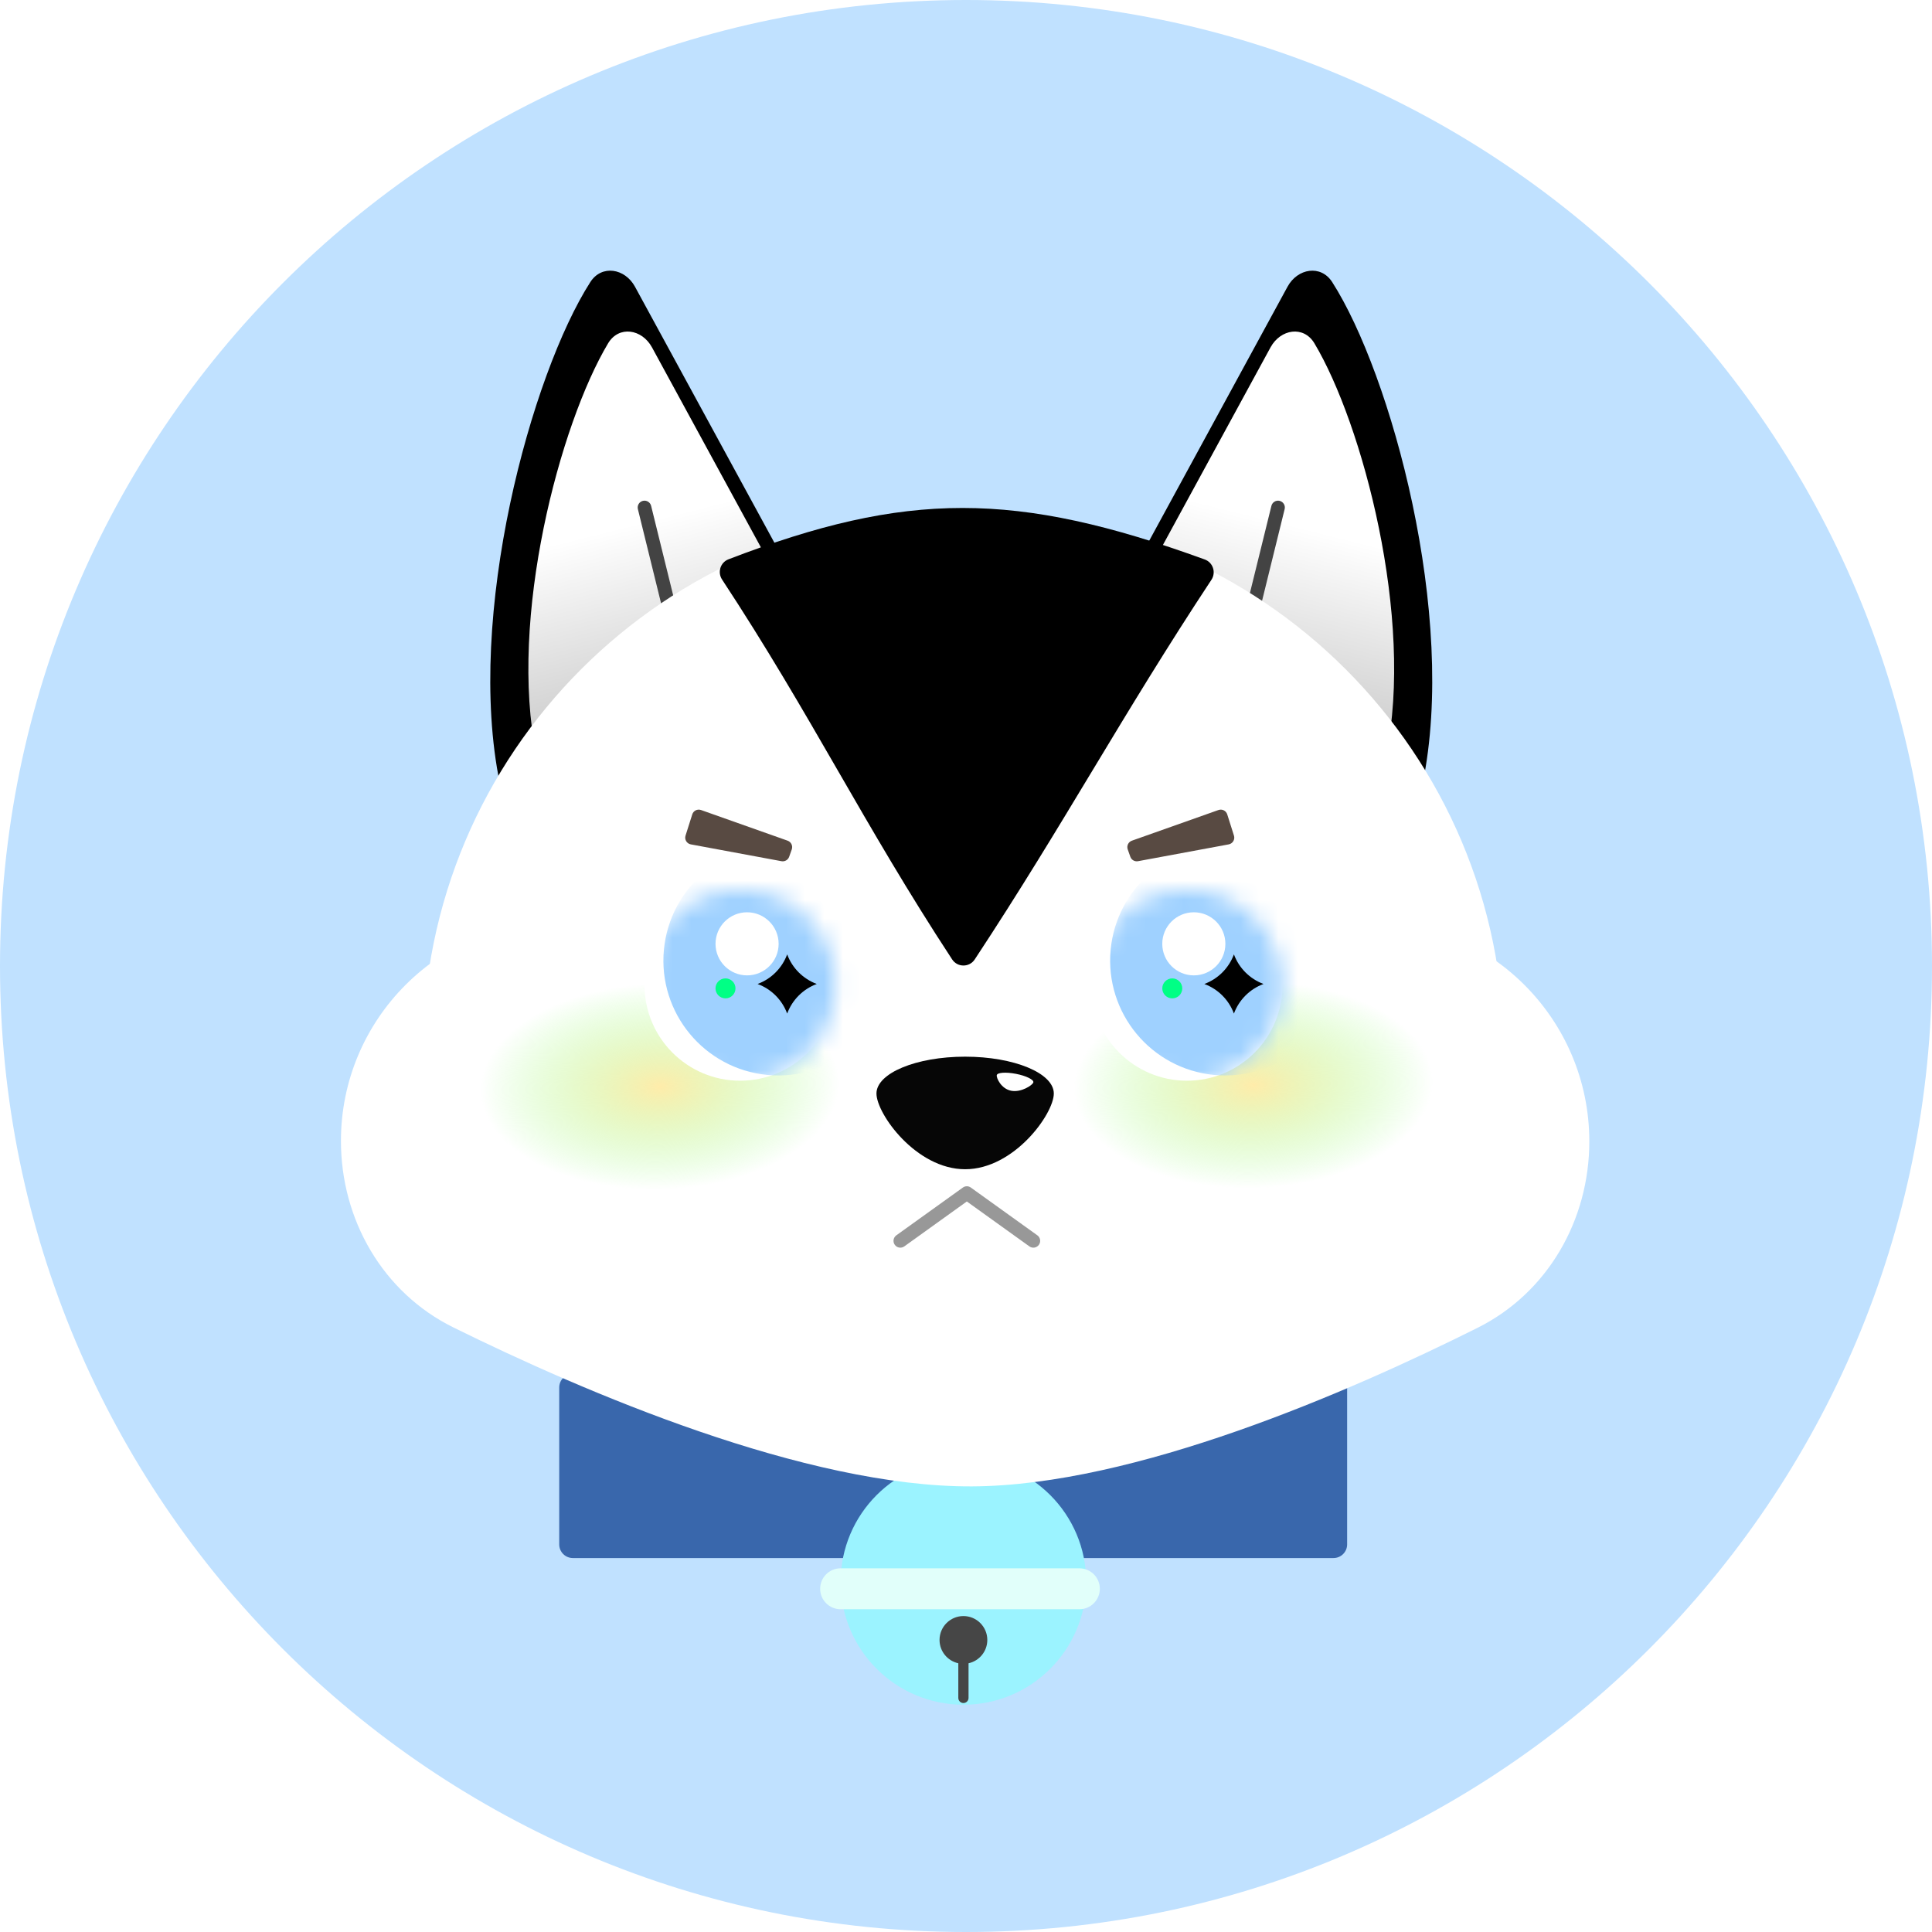<svg width="102" height="102" viewBox="0 0 102 102" fill="none" xmlns="http://www.w3.org/2000/svg">
<path d="M102 51C102 79.166 79.166 102 51 102C22.834 102 0 79.166 0 51C0 22.834 22.834 0 51 0C79.166 0 102 22.834 102 51Z" fill="#C0E1FF"/>
<g filter="url(#filter0_d_1278_10090)">
<path d="M67.975 15.137C68.504 14.165 69.734 13.959 70.332 14.891C73.432 19.728 76.949 32.489 75.105 41.38L60.338 32.827C59.493 32.338 59.191 31.267 59.658 30.41C60.717 28.466 62.562 25.077 63.901 22.618C65.171 20.286 66.897 17.117 67.975 15.137Z" fill="black"/>
<path d="M67.077 18.34C67.606 17.368 68.826 17.175 69.394 18.125C71.926 22.357 74.677 32.644 73.18 39.864L61.147 32.895C60.303 32.406 60.001 31.335 60.467 30.477C61.364 28.831 62.8 26.194 63.857 24.253C64.85 22.43 66.176 19.994 67.077 18.34Z" fill="url(#paint0_linear_1278_10090)"/>
<path fill-rule="evenodd" clip-rule="evenodd" d="M67.559 26.443C67.366 26.396 67.171 26.514 67.124 26.707L65.357 33.875C65.31 34.069 65.428 34.264 65.621 34.311C65.814 34.359 66.009 34.241 66.057 34.048L67.823 26.879C67.871 26.686 67.753 26.491 67.559 26.443Z" fill="#434343"/>
<path d="M33.524 15.137C32.995 14.165 31.765 13.959 31.167 14.891C28.067 19.728 24.55 32.489 26.394 41.38L41.161 32.827C42.006 32.338 42.308 31.267 41.841 30.41C40.783 28.466 38.937 25.077 37.598 22.618C36.328 20.286 34.602 17.117 33.524 15.137Z" fill="black"/>
<path d="M34.422 18.34C33.893 17.368 32.673 17.175 32.105 18.125C29.573 22.357 26.822 32.644 28.32 39.864L40.352 32.895C41.196 32.406 41.498 31.335 41.032 30.477C40.135 28.831 38.699 26.194 37.642 24.253C36.65 22.43 35.323 19.994 34.422 18.34Z" fill="url(#paint1_linear_1278_10090)"/>
<path fill-rule="evenodd" clip-rule="evenodd" d="M33.941 26.443C34.134 26.396 34.329 26.514 34.376 26.707L36.143 33.875C36.19 34.069 36.072 34.264 35.879 34.311C35.686 34.359 35.491 34.241 35.443 34.048L33.677 26.879C33.629 26.686 33.747 26.491 33.941 26.443Z" fill="#434343"/>
<path d="M29.524 73.254C29.524 72.856 29.847 72.533 30.245 72.533H70.402C70.799 72.533 71.122 72.856 71.122 73.254V81.537C71.122 81.935 70.799 82.257 70.402 82.257H30.245C29.847 82.257 29.524 81.935 29.524 81.537V73.254Z" fill="#3967AC"/>
<path d="M57.347 83.518C57.347 87.098 54.445 90.001 50.865 90.001C47.284 90.001 44.382 87.098 44.382 83.518C44.382 79.938 47.284 77.035 50.865 77.035C54.445 77.035 57.347 79.938 57.347 83.518Z" fill="#9BF3FF"/>
<path fill-rule="evenodd" clip-rule="evenodd" d="M51.134 87.812C51.7 87.689 52.125 87.184 52.125 86.581C52.125 85.885 51.56 85.32 50.864 85.32C50.168 85.32 49.603 85.885 49.603 86.581C49.603 87.184 50.028 87.689 50.594 87.812L50.594 89.642C50.594 89.791 50.715 89.912 50.864 89.912C51.013 89.912 51.134 89.791 51.134 89.642L51.134 87.812Z" fill="#464646"/>
<path d="M43.3 83.879C43.3 83.283 43.783 82.799 44.38 82.799H56.986C57.582 82.799 58.066 83.283 58.066 83.879C58.066 84.476 57.582 84.96 56.986 84.96H44.38C43.783 84.96 43.3 84.476 43.3 83.879Z" fill="#E1FFFA"/>
<path d="M18 60.236C18 53.8 23.218 48.582 29.654 48.582H72.227C78.678 48.582 83.908 53.812 83.908 60.263C83.908 64.406 81.717 68.248 78.012 70.1C71.214 73.499 59.877 78.436 51.314 78.474C42.532 78.513 30.876 73.507 23.935 70.081C20.209 68.242 18 64.392 18 60.236Z" fill="white"/>
<path d="M22.321 55.515C22.321 39.751 35.1 26.973 50.863 26.973C66.627 26.973 79.405 39.751 79.405 55.515V61.187H22.321V55.515Z" fill="white"/>
<path d="M56.69 57.569C56.605 54.566 59.642 52.039 63.473 51.926L68.559 51.776C72.39 51.664 75.565 54.007 75.65 57.01C75.735 60.014 72.699 62.54 68.868 62.653L63.781 62.803C59.95 62.916 56.775 60.572 56.69 57.569Z" fill="url(#paint2_radial_1278_10090)"/>
<path d="M25.357 57.641C25.272 54.638 28.309 52.112 32.14 51.999L37.226 51.849C41.057 51.736 44.232 54.079 44.317 57.083C44.402 60.086 41.366 62.612 37.535 62.725L32.448 62.875C28.617 62.988 25.442 60.645 25.357 57.641Z" fill="url(#paint3_radial_1278_10090)"/>
<path d="M55.636 57.732C55.636 58.806 53.54 61.73 50.954 61.73C48.369 61.73 46.273 58.806 46.273 57.732C46.273 56.658 48.369 55.787 50.954 55.787C53.54 55.787 55.636 56.658 55.636 57.732Z" fill="#060606"/>
<g filter="url(#filter1_d_1278_10090)">
<path d="M44.122 52.01C44.122 54.797 41.862 57.056 39.075 57.056C36.288 57.056 34.028 54.797 34.028 52.01C34.028 49.222 36.288 46.963 39.075 46.963C41.862 46.963 44.122 49.222 44.122 52.01Z" fill="white"/>
</g>
<mask id="mask0_1278_10090" style="mask-type:alpha" maskUnits="userSpaceOnUse" x="34" y="46" width="11" height="12">
<path d="M44.123 52.008C44.123 54.795 41.863 57.054 39.076 57.054C36.289 57.054 34.029 54.795 34.029 52.008C34.029 49.22 36.289 46.961 39.076 46.961C41.863 46.961 44.123 49.22 44.123 52.008Z" fill="#D9D9D9"/>
</mask>
<g mask="url(#mask0_1278_10090)">
<path d="M47.133 51.281C46.819 54.617 43.859 57.067 40.522 56.752C37.186 56.437 34.736 53.477 35.051 50.141C35.366 46.804 38.326 44.355 41.662 44.67C44.999 44.984 47.448 47.944 47.133 51.281Z" fill="#9FD1FF"/>
</g>
<path d="M41.108 49.83C41.108 50.75 40.362 51.495 39.442 51.495C38.522 51.495 37.776 50.75 37.776 49.83C37.776 48.91 38.522 48.164 39.442 48.164C40.362 48.164 41.108 48.91 41.108 49.83Z" fill="white"/>
<path d="M41.559 50.387C41.827 51.11 42.398 51.681 43.121 51.949C42.398 52.217 41.827 52.787 41.559 53.511C41.291 52.787 40.721 52.217 39.997 51.949C40.721 51.681 41.291 51.11 41.559 50.387Z" fill="black"/>
<path d="M38.83 52.182C38.83 52.473 38.594 52.709 38.303 52.709C38.011 52.709 37.775 52.473 37.775 52.182C37.775 51.89 38.011 51.654 38.303 51.654C38.594 51.654 38.83 51.89 38.83 52.182Z" fill="#00FF85"/>
<g filter="url(#filter2_d_1278_10090)">
<path d="M67.71 52.01C67.71 54.797 65.45 57.056 62.663 57.056C59.876 57.056 57.616 54.797 57.616 52.01C57.616 49.222 59.876 46.963 62.663 46.963C65.45 46.963 67.71 49.222 67.71 52.01Z" fill="white"/>
</g>
<mask id="mask1_1278_10090" style="mask-type:alpha" maskUnits="userSpaceOnUse" x="57" y="46" width="11" height="12">
<path d="M67.709 52.008C67.709 54.795 65.449 57.054 62.662 57.054C59.875 57.054 57.615 54.795 57.615 52.008C57.615 49.22 59.875 46.961 62.662 46.961C65.449 46.961 67.709 49.22 67.709 52.008Z" fill="#D9D9D9"/>
</mask>
<g mask="url(#mask1_1278_10090)">
<path d="M70.719 51.281C70.404 54.617 67.445 57.067 64.108 56.752C60.772 56.437 58.322 53.477 58.637 50.141C58.952 46.804 61.912 44.355 65.248 44.67C68.585 44.984 71.034 47.944 70.719 51.281Z" fill="#9FD1FF"/>
</g>
<path d="M64.694 49.83C64.694 50.75 63.948 51.495 63.028 51.495C62.108 51.495 61.362 50.75 61.362 49.83C61.362 48.91 62.108 48.164 63.028 48.164C63.948 48.164 64.694 48.91 64.694 49.83Z" fill="white"/>
<path d="M65.145 50.387C65.413 51.11 65.983 51.681 66.707 51.949C65.983 52.217 65.413 52.787 65.145 53.511C64.877 52.787 64.307 52.217 63.583 51.949C64.307 51.681 64.877 51.11 65.145 50.387Z" fill="black"/>
<path d="M62.418 52.182C62.418 52.473 62.182 52.709 61.891 52.709C61.599 52.709 61.363 52.473 61.363 52.182C61.363 51.89 61.599 51.654 61.891 51.654C62.182 51.654 62.418 51.89 62.418 52.182Z" fill="#00FF85"/>
<path d="M54.556 57.141C54.528 57.284 53.918 57.69 53.385 57.586C52.852 57.482 52.597 56.907 52.625 56.764C52.653 56.622 53.108 56.59 53.641 56.694C54.174 56.798 54.584 56.999 54.556 57.141Z" fill="white"/>
<path d="M51.461 50.653C51.179 51.082 50.55 51.082 50.268 50.652C45.569 43.485 42.849 37.785 38.121 30.596C37.869 30.213 38.032 29.694 38.459 29.529C47.856 25.916 53.63 25.911 63.606 29.538C64.042 29.697 64.213 30.224 63.957 30.611C59.214 37.793 56.182 43.49 51.461 50.653Z" fill="black"/>
<path d="M64.792 42.995C64.731 42.801 64.52 42.697 64.329 42.765L59.757 44.384C59.57 44.451 59.472 44.657 59.538 44.844L59.676 45.233C59.735 45.4 59.907 45.499 60.081 45.467L64.869 44.579C65.082 44.539 65.212 44.322 65.147 44.116L64.792 42.995Z" fill="#584A42"/>
<path d="M36.548 42.995C36.609 42.801 36.819 42.697 37.011 42.765L41.583 44.384C41.77 44.451 41.868 44.657 41.802 44.844L41.664 45.233C41.605 45.4 41.433 45.499 41.259 45.467L36.471 44.579C36.258 44.539 36.127 44.322 36.193 44.116L36.548 42.995Z" fill="#584A42"/>
<path fill-rule="evenodd" clip-rule="evenodd" d="M50.834 62.697C50.96 62.606 51.129 62.606 51.255 62.697L54.766 65.218C54.928 65.334 54.965 65.559 54.849 65.72C54.733 65.882 54.508 65.919 54.346 65.803L51.044 63.432L47.743 65.803C47.581 65.919 47.356 65.882 47.24 65.72C47.124 65.559 47.161 65.334 47.323 65.218L50.834 62.697Z" fill="#989898"/>
</g>
<defs>
<filter id="filter0_d_1278_10090" x="15" y="11.291" width="71.908" height="81.709" filterUnits="userSpaceOnUse" color-interpolation-filters="sRGB">
<feFlood flood-opacity="0" result="BackgroundImageFix"/>
<feColorMatrix in="SourceAlpha" type="matrix" values="0 0 0 0 0 0 0 0 0 0 0 0 0 0 0 0 0 0 127 0" result="hardAlpha"/>
<feOffset/>
<feGaussianBlur stdDeviation="1.5"/>
<feComposite in2="hardAlpha" operator="out"/>
<feColorMatrix type="matrix" values="0 0 0 0 0 0 0 0 0 0 0 0 0 0 0 0 0 0 0.25 0"/>
<feBlend mode="normal" in2="BackgroundImageFix" result="effect1_dropShadow_1278_10090"/>
<feBlend mode="normal" in="SourceGraphic" in2="effect1_dropShadow_1278_10090" result="shape"/>
</filter>
<filter id="filter1_d_1278_10090" x="26.028" y="38.963" width="26.094" height="26.094" filterUnits="userSpaceOnUse" color-interpolation-filters="sRGB">
<feFlood flood-opacity="0" result="BackgroundImageFix"/>
<feColorMatrix in="SourceAlpha" type="matrix" values="0 0 0 0 0 0 0 0 0 0 0 0 0 0 0 0 0 0 127 0" result="hardAlpha"/>
<feOffset/>
<feGaussianBlur stdDeviation="4"/>
<feComposite in2="hardAlpha" operator="out"/>
<feColorMatrix type="matrix" values="0 0 0 0 0 0 0 0 0 0 0 0 0 0 0 0 0 0 0.25 0"/>
<feBlend mode="normal" in2="BackgroundImageFix" result="effect1_dropShadow_1278_10090"/>
<feBlend mode="normal" in="SourceGraphic" in2="effect1_dropShadow_1278_10090" result="shape"/>
</filter>
<filter id="filter2_d_1278_10090" x="49.616" y="38.963" width="26.094" height="26.094" filterUnits="userSpaceOnUse" color-interpolation-filters="sRGB">
<feFlood flood-opacity="0" result="BackgroundImageFix"/>
<feColorMatrix in="SourceAlpha" type="matrix" values="0 0 0 0 0 0 0 0 0 0 0 0 0 0 0 0 0 0 127 0" result="hardAlpha"/>
<feOffset/>
<feGaussianBlur stdDeviation="4"/>
<feComposite in2="hardAlpha" operator="out"/>
<feColorMatrix type="matrix" values="0 0 0 0 0 0 0 0 0 0 0 0 0 0 0 0 0 0 0.25 0"/>
<feBlend mode="normal" in2="BackgroundImageFix" result="effect1_dropShadow_1278_10090"/>
<feBlend mode="normal" in="SourceGraphic" in2="effect1_dropShadow_1278_10090" result="shape"/>
</filter>
<linearGradient id="paint0_linear_1278_10090" x1="68.172" y1="27.694" x2="55.996" y2="76.224" gradientUnits="userSpaceOnUse">
<stop stop-color="white"/>
<stop offset="1" stop-color="white" stop-opacity="0"/>
</linearGradient>
<linearGradient id="paint1_linear_1278_10090" x1="33.327" y1="27.694" x2="45.503" y2="76.224" gradientUnits="userSpaceOnUse">
<stop stop-color="white"/>
<stop offset="1" stop-color="white" stop-opacity="0"/>
</linearGradient>
<radialGradient id="paint2_radial_1278_10090" cx="0" cy="0" r="1" gradientUnits="userSpaceOnUse" gradientTransform="translate(66.17 57.29) rotate(88.376) scale(5.44 9.484)">
<stop stop-color="#FFECAA"/>
<stop offset="1" stop-color="#9FFF8F" stop-opacity="0"/>
</radialGradient>
<radialGradient id="paint3_radial_1278_10090" cx="0" cy="0" r="1" gradientUnits="userSpaceOnUse" gradientTransform="translate(34.837 57.362) rotate(88.376) scale(5.44 9.484)">
<stop stop-color="#FFECAA"/>
<stop offset="1" stop-color="#9FFF8F" stop-opacity="0"/>
</radialGradient>
</defs>
</svg>
